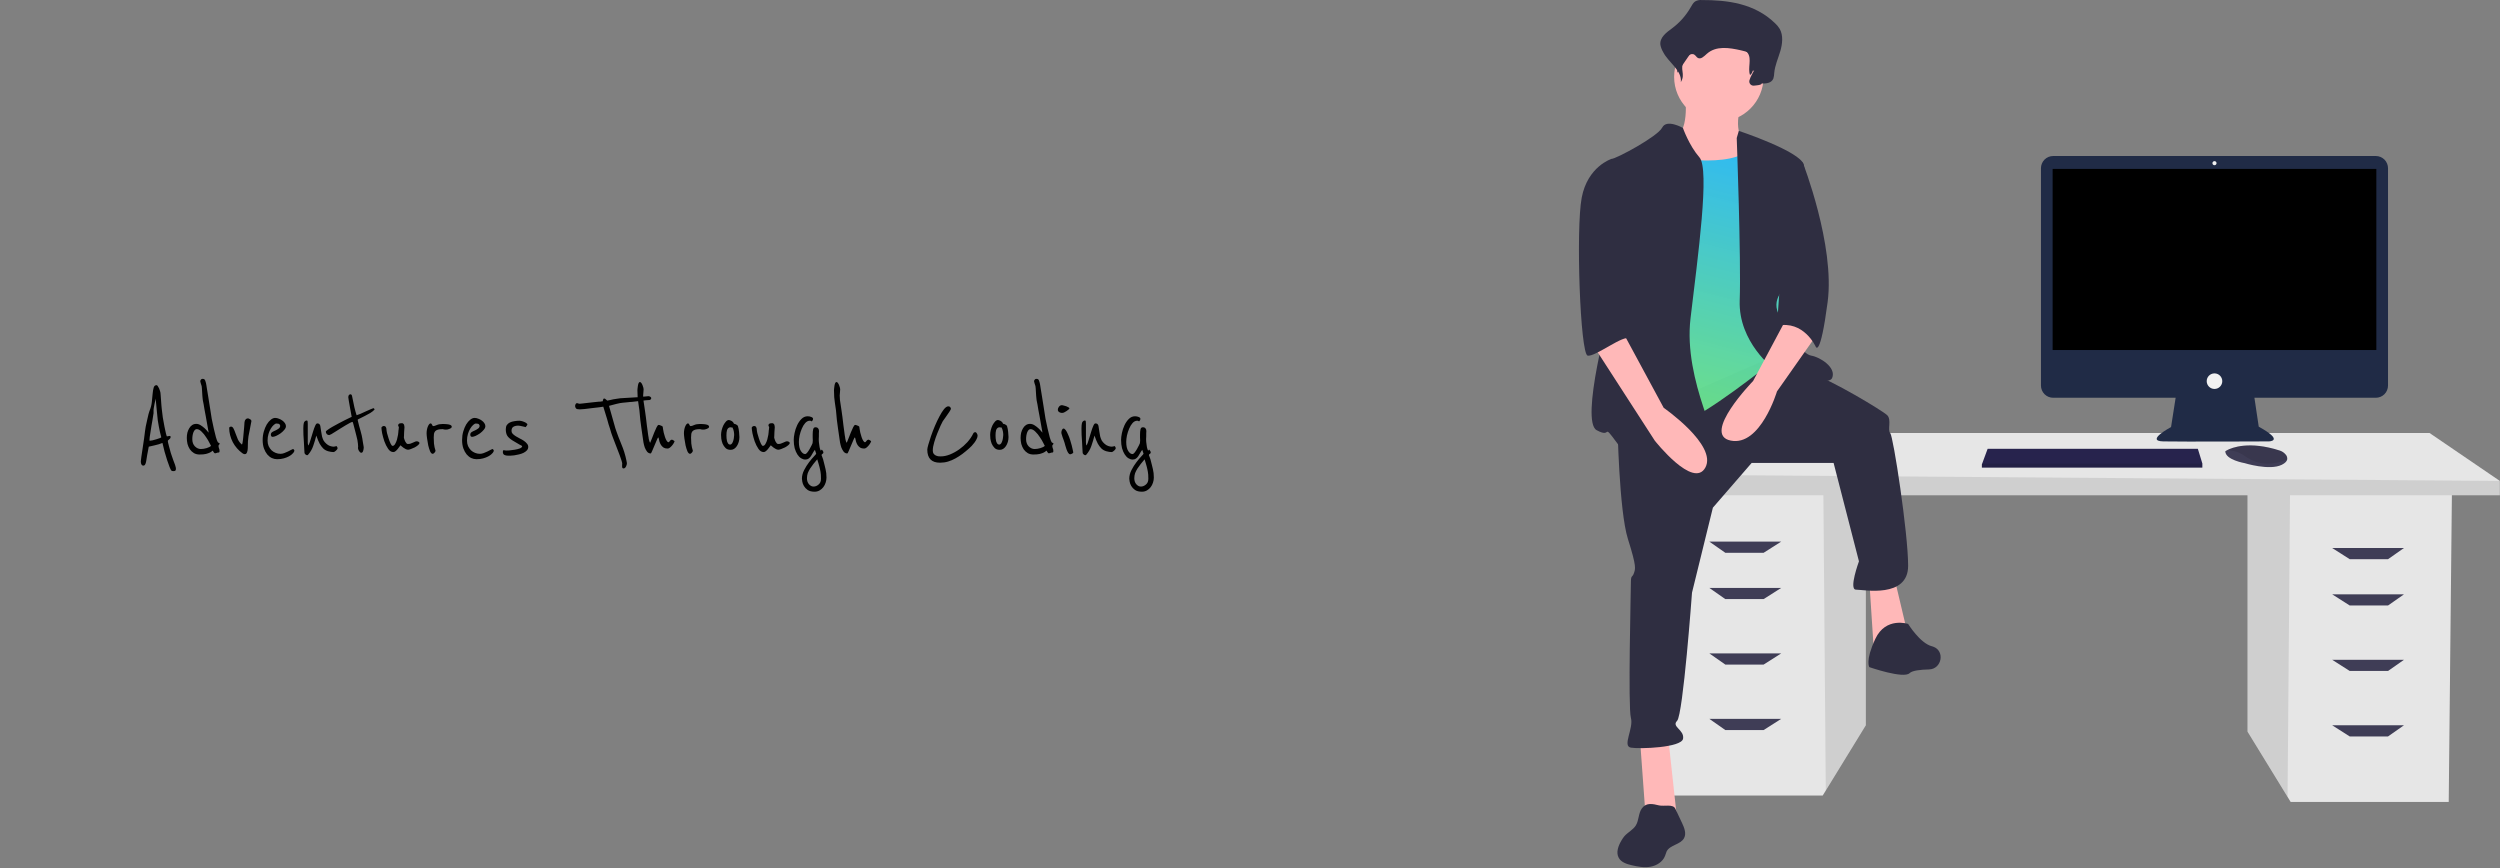 <svg
 width="1368"
 height="475"
 viewBox="0 0 1368 475"
 fill="none"
 xmlns="http://www.w3.org/2000/svg"
>
 <rect x="0" y="0" width="1368" height="475" fill="#808080" stroke="none"/>
 <g id="JF">
  <g id="Dev">
   <path
    id="Vector"
    d="M1229.84 269.278V400.354L1251.76 436.085L1253.43 438.803H1339.94L1341.69 269.278H1229.84Z"
    fill="#E6E6E6"
   />
   <path
    id="Vector_2"
    opacity="0.1"
    d="M1229.84 269.278V400.354L1251.76 436.085L1253.11 269.278H1229.84Z"
    fill="black"
   />
   <path
    id="Vector_3"
    d="M1020.99 265.782V396.859L999.063 432.59L997.394 435.307H910.884L909.136 265.782H1020.99Z"
    fill="#E6E6E6"
   />
   <path
    id="Vector_4"
    opacity="0.1"
    d="M1020.99 265.782V396.859L999.063 432.59L997.718 265.782H1020.99Z"
    fill="black"
   />
   <path
    id="Vector_5"
    d="M1367.9 263.161V271.025H897.776V259.665L941.468 236.945H1329.46L1367.9 263.161Z"
    fill="#E6E6E6"
   />
   <path
    id="Vector_6"
    opacity="0.1"
    d="M1367.9 263.161V271.025H897.776V259.665L1367.9 263.161Z"
    fill="black"
   />
   <path
    id="Vector_7"
    d="M965.062 302.483H944.09L935.351 296.367H974.674L965.062 302.483Z"
    fill="#3F3D56"
   />
   <path
    id="Vector_8"
    d="M965.062 327.825H944.09L935.351 321.708H974.674L965.062 327.825Z"
    fill="#3F3D56"
   />
   <path
    id="Vector_9"
    d="M965.062 363.653H944.09L935.351 357.535H974.674L965.062 363.653Z"
    fill="#3F3D56"
   />
   <path
    id="Vector_10"
    d="M965.062 399.48H944.09L935.351 393.363H974.674L965.062 399.48Z"
    fill="#3F3D56"
   />
   <path
    id="Vector_11"
    d="M1285.76 305.979H1306.74L1315.47 299.862H1276.15L1285.76 305.979Z"
    fill="#3F3D56"
   />
   <path
    id="Vector_12"
    d="M1285.76 331.32H1306.74L1315.47 325.203H1276.15L1285.76 331.32Z"
    fill="#3F3D56"
   />
   <path
    id="Vector_13"
    d="M1285.76 367.148H1306.74L1315.47 361.031H1276.15L1285.76 367.148Z"
    fill="#3F3D56"
   />
   <path
    id="Vector_14"
    d="M1285.76 402.976H1306.74L1315.47 396.859H1276.15L1285.76 402.976Z"
    fill="#3F3D56"
   />
   <path
    id="Vector_15"
    d="M1300.04 85.368H1123.49C1122.61 85.368 1121.74 85.541 1120.93 85.876C1120.12 86.212 1119.39 86.704 1118.77 87.324C1118.15 87.944 1117.65 88.68 1117.32 89.49C1116.98 90.3 1116.81 91.168 1116.81 92.045V210.979C1116.81 211.856 1116.98 212.724 1117.32 213.534C1117.65 214.345 1118.15 215.081 1118.77 215.701C1119.39 216.321 1120.12 216.813 1120.93 217.148C1121.74 217.484 1122.61 217.656 1123.49 217.656H1190.51L1188 233.688C1188 233.688 1173.65 241.311 1183.74 241.535C1193.83 241.76 1241.36 241.535 1241.36 241.535C1241.36 241.535 1250.56 241.535 1235.98 233.464L1233.62 217.656H1300.04C1300.92 217.656 1301.79 217.484 1302.6 217.148C1303.41 216.813 1304.15 216.321 1304.77 215.701C1305.39 215.081 1305.88 214.345 1306.21 213.534C1306.55 212.724 1306.72 211.856 1306.72 210.979V92.045C1306.72 91.168 1306.55 90.3 1306.21 89.49C1305.88 88.68 1305.39 87.944 1304.77 87.324C1304.15 86.704 1303.41 86.212 1302.6 85.876C1301.79 85.541 1300.92 85.368 1300.04 85.368Z"
    fill="#202B46"
   />
   <path
    id="Vector_16"
    d="M1300.33 92.431H1123.2V191.535H1300.33V92.431Z"
    fill="black"
   />
   <path
    id="Vector_17"
    d="M1211.77 90.413C1212.39 90.413 1212.89 89.911 1212.89 89.292C1212.89 88.673 1212.39 88.171 1211.77 88.171C1211.15 88.171 1210.64 88.673 1210.64 89.292C1210.64 89.911 1211.15 90.413 1211.77 90.413Z"
    fill="#F2F2F2"
   />
   <path
    id="Vector_18"
    d="M1211.77 212.836C1214.12 212.836 1216.03 210.928 1216.03 208.576C1216.03 206.223 1214.12 204.315 1211.77 204.315C1209.41 204.315 1207.51 206.223 1207.51 208.576C1207.51 210.928 1209.41 212.836 1211.77 212.836Z"
    fill="#F2F2F2"
   />
   <path
    id="Vector_19"
    d="M1205.13 253.643V255.886H1084.5V254.092L1084.66 253.643L1087.64 245.571H1202.66L1205.13 253.643Z"
    fill="#27234D"
   />
   <path
    id="Vector_20"
    d="M1251.55 251.448C1251.33 252.388 1250.5 253.379 1248.63 254.316C1241.9 257.679 1228.22 253.419 1228.22 253.419C1228.22 253.419 1217.68 251.625 1217.68 246.917C1217.98 246.714 1218.29 246.531 1218.61 246.367C1221.44 244.871 1230.81 241.179 1247.44 246.524C1248.66 246.908 1249.76 247.625 1250.6 248.595C1250.97 248.961 1251.25 249.411 1251.42 249.907C1251.58 250.403 1251.63 250.931 1251.55 251.448Z"
    fill="#3F3D56"
   />
   <path
    id="Vector_21"
    opacity="0.1"
    d="M1251.55 251.448C1243.32 254.603 1235.98 254.838 1228.45 249.607C1225.6 247.502 1222.15 246.366 1218.61 246.367C1221.44 244.871 1230.81 241.179 1247.44 246.524C1248.66 246.908 1249.76 247.625 1250.6 248.595C1250.97 248.961 1251.25 249.411 1251.42 249.907C1251.58 250.403 1251.63 250.931 1251.55 251.448Z"
    fill="black"
   />
   <path
    id="Vector_22"
    opacity="0.1"
    d="M1204.98 253.677V255.92H1084.36V254.126L1084.52 253.677H1204.98Z"
    fill="black"
   />
   <path
    id="Vector_23"
    d="M922.198 53.093C922.198 53.093 924.645 73.484 915.673 75.115C906.701 76.747 923.829 104.478 923.829 104.478L964.61 109.372L954.823 76.747C954.823 76.747 948.298 74.3 952.376 57.987C956.454 41.675 922.198 53.093 922.198 53.093Z"
    fill="#FFB8B8"
   />
   <path
    id="Vector_24"
    d="M897.321 403.404L900.584 448.264H917.711L912.818 403.404H897.321Z"
    fill="#FFB8B8"
   />
   <path
    id="Vector_25"
    d="M1022.93 318.579L1025.37 356.098L1044.13 347.942L1036.79 316.948L1022.93 318.579Z"
    fill="#FFB8B8"
   />
   <path
    id="Vector_26"
    d="M885.087 232.123C885.087 232.123 885.902 279.429 890.796 294.926C895.69 310.423 894.874 311.239 894.059 313.686C893.243 316.132 892.427 314.501 892.427 318.579C892.427 322.657 890.796 387.092 892.427 392.801C894.059 398.511 887.534 408.298 892.427 409.114C897.321 409.929 920.159 409.114 920.974 404.22C921.79 399.326 914.449 397.695 917.712 394.432C920.974 391.17 925.868 324.289 925.868 324.289L937.287 277.798L958.493 253.329H1003.35L1017.22 307.161C1017.22 307.161 1011.51 322.657 1015.59 322.657C1019.66 322.657 1044.13 327.551 1044.13 309.607C1044.13 291.664 1035.98 238.648 1034.35 237.017C1032.71 235.386 1035.16 229.676 1032.71 227.229C1030.27 224.782 1001.72 207.654 991.118 204.392C980.515 201.129 965.641 197.246 965.641 197.246L885.087 232.123Z"
    fill="#2F2E41"
   />
   <path
    id="Vector_27"
    d="M940.549 66.551C954.063 66.551 965.018 55.596 965.018 42.083C965.018 28.569 954.063 17.614 940.549 17.614C927.036 17.614 916.081 28.569 916.081 42.083C916.081 55.596 927.036 66.551 940.549 66.551Z"
    fill="#FFB8B8"
   />
   <path
    id="Vector_28"
    d="M908.74 85.311C908.74 85.311 948.706 93.467 958.493 80.417C968.281 67.367 972.359 117.12 972.359 117.12L977.252 169.32L969.912 197.867C969.912 197.867 931.577 228.861 919.343 231.307C907.109 233.754 888.349 235.386 888.349 235.386C888.349 235.386 894.059 144.851 894.059 143.22C894.059 141.589 908.74 85.311 908.74 85.311Z"
    fill="url(#paint0_linear)"
   />
   <path
    id="Vector_29"
    d="M920.894 70.014C920.894 70.014 912.002 64.92 909.556 69.814C907.109 74.707 884.271 86.942 881.824 86.942C879.377 86.942 886.718 154.639 883.456 162.795C880.193 170.951 864.696 230.492 873.668 235.386C882.64 240.279 876.115 230.492 885.087 242.726C894.059 254.961 938.102 254.961 940.549 250.067C942.996 245.173 920.974 208.47 925.052 174.214C929.131 139.958 935.656 92.651 929.946 86.126C924.237 79.601 920.894 70.014 920.894 70.014Z"
    fill="#2F2E41"
   />
   <path
    id="Vector_30"
    d="M950.337 75.523L951.473 71.613C951.473 71.613 985.409 82.864 987.04 90.204C988.671 97.545 987.856 148.929 982.146 153.008C976.437 157.086 968.281 163.611 973.99 173.398C979.699 183.186 986.224 193.789 991.118 194.604C996.012 195.42 1004.98 201.129 1002.54 206.839C1000.09 212.548 970.727 201.945 970.727 201.945C970.727 201.945 951.152 187.264 951.968 164.426C952.784 141.589 950.337 75.523 950.337 75.523Z"
    fill="#2F2E41"
   />
   <path
    id="Vector_31"
    d="M978.884 171.767L959.309 208.47C959.309 208.47 930.762 237.832 947.074 241.095C963.387 244.357 972.359 214.179 972.359 214.179L993.565 184.001L978.884 171.767Z"
    fill="#FFB8B8"
   />
   <path
    id="Vector_32"
    d="M932.263 6.423C931.277 6.349 930.289 6.541 929.402 6.978C928.599 7.564 927.938 8.321 927.466 9.196C925.291 12.468 922.455 15.249 919.141 17.361C916.667 18.934 913.522 20.896 913.945 23.797C914.175 24.77 914.584 25.692 915.151 26.515C917.441 30.555 918.353 35.231 917.748 39.836L924.55 29.949C925.63 28.379 927.505 26.608 929.136 27.593C929.682 27.923 930.04 28.515 930.608 28.805C931.964 29.496 933.407 28.175 934.608 27.239C938.747 24.013 944.634 24.858 949.785 25.863C952.217 26.338 954.888 26.96 956.325 28.978C958.714 32.332 956.22 37.178 957.614 41.052C958.004 40.779 958.336 40.43 958.589 40.026C958.842 39.622 959.011 39.172 959.087 38.702C961.032 38.762 963.414 38.57 964.247 36.812C964.501 36.123 964.636 35.396 964.647 34.662C964.953 31.709 966.396 29.015 967.353 26.204C968.309 23.393 968.725 20.099 967.111 17.607C966.521 16.763 965.808 16.011 964.997 15.376C955.838 7.68 943.796 6.411 932.263 6.423Z"
    fill="#2F2E41"
   />
   <path
    id="Vector_33"
    d="M978.884 86.942L986.483 88.959C986.483 88.959 1004.17 134.248 1000.09 165.242C996.012 196.236 993.565 189.711 993.565 189.711C993.565 189.711 987.04 175.029 972.359 178.292L978.884 86.942Z"
    fill="#2F2E41"
   />
   <path
    id="Vector_34"
    d="M898.451 442.335C896.484 445.008 896.879 448.829 895.136 451.653C893.626 454.101 890.78 455.385 888.891 457.554C888.288 458.275 887.751 459.048 887.285 459.864C885.533 462.799 884.109 466.561 885.835 469.512C887.223 471.885 890.141 472.813 892.817 473.445C896.2 474.245 899.714 474.884 903.136 474.273C906.558 473.663 909.902 471.568 911.122 468.313C911.362 467.495 911.647 466.69 911.976 465.903C913.83 462.252 919.647 462.213 921.545 458.584C922.874 456.045 921.653 452.975 920.432 450.382L916.704 442.463C915.467 439.835 910.453 441.346 907.838 440.716C904.429 439.895 900.904 438.99 898.451 442.335Z"
    fill="#2F2E41"
   />
   <path
    id="Vector_35"
    d="M871.221 188.079L905.477 241.095C905.477 241.095 926.684 268.011 933.209 255.776C939.734 243.542 910.371 223.151 910.371 223.151L888.349 182.37L871.221 188.079Z"
    fill="#FFB8B8"
   />
   <path
    id="Vector_36"
    d="M888.349 88.573L881.824 86.942C881.824 86.942 868.774 91.02 865.512 108.148C862.249 125.276 864.696 193.789 868.774 194.604C872.852 195.42 888.916 182.675 891.487 185.377C894.059 188.079 885.902 174.214 888.349 166.873C890.796 159.532 888.349 88.573 888.349 88.573Z"
    fill="#2F2E41"
   />
  </g>
  <g class="Shoe" id="Shoe">
   <path
    id="Vector_37"
    d="M1044.13 341.417C1044.13 341.417 1031.9 337.339 1026.19 349.573C1020.48 361.807 1022.93 365.07 1022.93 365.07C1022.93 365.07 1041.69 371.595 1044.95 368.332C1046.37 366.913 1050.88 366.42 1055.52 366.316C1062.58 366.157 1064.46 356.16 1057.79 353.832C1057.59 353.763 1057.39 353.702 1057.18 353.651C1050.66 352.02 1044.13 341.417 1044.13 341.417Z"
    fill="#2F2E41"
   />
  </g>
  <g class="Mouse" id="Mouse">
   <path
    id="Vector_38"
    d="M1241.23 249.607C1242.84 249.607 1244.14 249.206 1244.14 248.71C1244.14 248.215 1242.84 247.814 1241.23 247.814C1239.62 247.814 1238.31 248.215 1238.31 248.71C1238.31 249.206 1239.62 249.607 1241.23 249.607Z"
   />
  </g>
  <g class="Hair" id="Hair">
   <path
    id="Vector_39"
    d="M931.071 0.02C929.847 -0.08 928.621 0.194 927.556 0.806C926.51 1.522 925.851 2.776 925.178 3.944C922.606 8.461 919.123 12.395 914.951 15.496C911.912 17.723 908.049 20.499 908.569 24.603C908.843 25.959 909.344 27.258 910.05 28.447C912.853 34.106 920.503 38.48 919.751 44.937C922.536 40.274 918.811 37.969 921.596 33.306C922.922 31.085 925.227 28.579 927.229 29.973C927.9 30.44 928.34 31.278 929.038 31.687C930.704 32.665 932.476 30.796 933.951 29.472C939.036 24.907 946.268 26.103 952.595 27.526C955.583 28.197 958.864 29.078 960.63 31.933C962.952 35.687 958.424 39.742 957.28 43.986C957.187 44.347 957.182 44.726 957.267 45.09C957.352 45.454 957.524 45.791 957.768 46.074C958.012 46.357 958.321 46.577 958.668 46.714C959.015 46.852 959.391 46.903 959.762 46.864C961.661 46.677 963.91 46.523 964.022 45.69C966.411 45.775 969.338 45.505 970.362 43.017C970.675 42.033 970.84 41.008 970.852 39.975C971.228 35.797 973.002 31.985 974.176 28.008C975.351 24.031 975.862 19.37 973.879 15.845C973.172 14.671 972.297 13.608 971.282 12.688C960.031 1.8 945.239 0.004 931.071 0.02Z"
    fill="#2F2E41"
   />
  </g>
  <g class="Code" id="Code">
   <g id="Codes">
    <path d="M1195 124.98H1173.92V130.055H1195V124.98Z"/>
    <path d="M1268 124.98H1260.58V130.055H1268V124.98Z"/>
    <path d="M1282.84 124.98H1275.42V130.055H1282.84V124.98Z"/>
    <path d="M1252.78 124.98H1202.42V130.055H1252.78V124.98Z"/>
    <path
     d="M1168.45 157.772H1147.37V162.847H1168.45V157.772Z"
    />
    <path
     d="M1241.46 157.772H1234.04V162.847H1241.46V157.772Z"
    />
    <path
     d="M1256.29 157.772H1248.87V162.847H1256.29V157.772Z"
    />
    <path
     d="M1226.23 157.772H1175.87V162.847H1226.23V157.772Z"
    />
    <path
     d="M1255.51 136.301H1234.43V141.376H1255.51V136.301Z"
    />
    <path
     d="M1284.01 136.301H1262.93V141.376H1284.01V136.301Z"
    />
    <path
     d="M1154.79 136.301H1147.37V141.376H1154.79V136.301Z"
    />
    <path
     d="M1169.63 136.301H1162.21V141.376H1169.63V136.301Z"
    />
    <path d="M1227.4 136.301H1177.04V141.376H1227.4V136.301Z"/>
    <path
     d="M1211.79 147.232H1190.71V152.307H1211.79V147.232Z"
    />
    <path
     d="M1183.29 147.232H1162.21V152.307H1183.29V147.232Z"
    />
    <path
     d="M1154.79 147.232H1147.37V152.307H1154.79V147.232Z"
    />
    <path
     d="M1284.01 147.232H1276.59V152.307H1284.01V147.232Z"
    />
    <path
     d="M1269.17 147.232H1218.81V152.307H1269.17V147.232Z"
    />
   </g>
  </g>
  <g id="Adventure">
   <path
    id="Adventures Through Coding"
    d="M96.187 255.816C96.23 255.987 96.251 256.136 96.251 256.264C96.251 256.435 96.251 256.563 96.251 256.648C96.251 257.075 96.145 257.373 95.931 257.544C95.761 257.715 95.398 257.8 94.843 257.8C94.331 257.8 93.99 257.715 93.819 257.544C93.563 257.288 93.222 256.627 92.795 255.56C92.369 254.493 91.921 253.235 91.451 251.784C90.982 250.333 90.513 248.776 90.043 247.112C89.617 245.448 89.233 243.869 88.891 242.376C88.422 242.589 87.782 242.824 86.971 243.08C86.161 243.293 85.329 243.507 84.475 243.72C83.494 243.933 82.47 244.168 81.403 244.424C81.019 246.259 80.721 247.837 80.507 249.16C80.337 250.44 80.166 251.507 79.995 252.36C79.867 253.171 79.675 253.768 79.419 254.152C79.206 254.579 78.843 254.792 78.331 254.792C77.99 254.792 77.691 254.6 77.435 254.216C77.179 253.832 77.051 253.256 77.051 252.488C77.051 252.104 77.158 251.208 77.371 249.8C77.585 248.392 77.819 246.835 78.075 245.128C78.331 243.379 78.587 241.651 78.843 239.944C79.099 238.237 79.27 236.893 79.355 235.912C79.398 235.4 79.526 234.568 79.739 233.416C79.995 232.264 80.251 231.091 80.507 229.896C80.763 228.659 81.019 227.549 81.275 226.568C81.531 225.587 81.702 225.032 81.787 224.904C82.47 223.325 82.897 221.704 83.067 220.04C83.281 218.376 83.43 216.861 83.515 215.496C83.643 214.088 83.835 212.957 84.091 212.104C84.347 211.208 84.881 210.76 85.691 210.76C85.905 210.76 86.118 210.931 86.331 211.272C86.587 211.613 86.822 212.019 87.035 212.488C87.249 212.957 87.419 213.427 87.547 213.896C87.675 214.323 87.761 214.664 87.803 214.92C87.846 215.176 87.889 215.688 87.931 216.456C88.017 217.224 88.081 218.077 88.123 219.016C88.209 219.912 88.273 220.808 88.315 221.704C88.401 222.557 88.465 223.219 88.507 223.688C88.635 225.096 88.827 226.675 89.083 228.424C89.382 230.173 89.681 231.816 89.979 233.352C90.278 234.888 90.555 236.189 90.811 237.256C91.067 238.28 91.259 238.792 91.387 238.792C91.558 238.792 91.771 238.749 92.027 238.664C92.326 238.579 92.603 238.536 92.859 238.536C93.201 238.536 93.371 238.707 93.371 239.048C93.371 239.389 93.286 239.667 93.115 239.88C92.945 240.093 92.753 240.285 92.539 240.456C92.369 240.627 92.198 240.776 92.027 240.904C91.899 241.032 91.835 241.181 91.835 241.352C91.835 241.693 92.027 242.568 92.411 243.976L93.435 247.752C93.521 248.093 93.713 248.669 94.011 249.48C94.31 250.291 94.609 251.144 94.907 252.04C95.249 252.893 95.547 253.683 95.803 254.408C96.059 255.176 96.187 255.645 96.187 255.816ZM81.979 241.16C82.235 241.16 82.705 241.096 83.387 240.968C84.07 240.797 84.774 240.605 85.499 240.392C86.225 240.179 86.865 239.965 87.419 239.752C87.974 239.539 88.251 239.368 88.251 239.24C88.251 239.112 88.166 238.792 87.995 238.28C87.867 237.725 87.697 237.043 87.483 236.232C87.313 235.379 87.121 234.419 86.907 233.352C86.694 232.285 86.502 231.155 86.331 229.96C86.246 229.192 86.139 228.147 86.011 226.824C85.883 225.501 85.755 224.2 85.627 222.92C85.499 221.597 85.393 220.467 85.307 219.528C85.222 218.589 85.179 218.12 85.179 218.12C85.179 218.12 85.115 218.44 84.987 219.08C84.859 219.677 84.71 220.36 84.539 221.128C84.411 221.853 84.283 222.557 84.155 223.24C84.07 223.88 84.027 224.243 84.027 224.328V226.12C84.027 226.205 83.963 226.589 83.835 227.272C83.75 227.912 83.622 228.744 83.451 229.768C83.281 230.749 83.089 231.837 82.875 233.032C82.705 234.184 82.534 235.293 82.363 236.36C82.193 237.427 82.043 238.387 81.915 239.24C81.83 240.051 81.787 240.605 81.787 240.904C81.787 241.075 81.851 241.16 81.979 241.16ZM120.203 242.696C120.203 242.909 120.097 243.123 119.883 243.336C119.713 243.507 119.606 243.699 119.563 243.912C119.563 244.381 119.649 244.829 119.819 245.256C120.033 245.683 120.139 246.195 120.139 246.792C120.139 247.347 119.969 247.624 119.627 247.624C119.201 247.624 118.881 247.688 118.667 247.816C118.497 247.901 118.177 247.987 117.707 248.072C117.451 248.072 117.174 247.837 116.875 247.368C116.705 247.155 116.555 246.899 116.427 246.6C116.427 246.557 116.299 246.643 116.043 246.856C115.83 247.069 115.446 247.325 114.891 247.624C114.379 247.88 113.654 248.136 112.715 248.392C111.819 248.605 110.667 248.712 109.259 248.712C108.065 248.712 107.019 248.456 106.123 247.944C105.227 247.389 104.481 246.685 103.883 245.832C103.329 244.979 102.902 244.019 102.603 242.952C102.347 241.843 102.219 240.733 102.219 239.624C102.219 238.6 102.326 237.64 102.539 236.744C102.795 235.805 103.137 234.995 103.563 234.312C103.99 233.587 104.523 233.011 105.163 232.584C105.803 232.157 106.55 231.944 107.403 231.944C108.214 231.944 109.025 232.2 109.835 232.712C110.646 233.224 111.371 233.779 112.011 234.376C112.651 234.973 113.163 235.528 113.547 236.04C113.974 236.509 114.187 236.744 114.187 236.744C113.59 233.416 113.057 230.408 112.587 227.72C112.374 226.568 112.161 225.437 111.947 224.328C111.777 223.176 111.606 222.152 111.435 221.256C111.265 220.36 111.115 219.613 110.987 219.016C110.902 218.376 110.859 217.992 110.859 217.864C110.817 217.608 110.774 217.16 110.731 216.52C110.689 215.837 110.646 215.133 110.603 214.408C110.561 213.683 110.518 213.021 110.475 212.424C110.433 211.827 110.39 211.443 110.347 211.272C110.219 210.845 110.049 210.312 109.835 209.672C109.665 209.032 109.579 208.669 109.579 208.584C109.579 208.371 109.686 208.115 109.899 207.816C110.113 207.475 110.39 207.304 110.731 207.304C110.987 207.304 111.222 207.325 111.435 207.368C111.649 207.411 111.841 207.539 112.011 207.752C112.182 207.965 112.331 208.307 112.459 208.776C112.63 209.203 112.779 209.821 112.907 210.632C112.95 211.059 113.078 211.869 113.291 213.064C113.505 214.259 113.718 215.56 113.931 216.968C114.145 218.376 114.358 219.72 114.571 221C114.785 222.28 114.934 223.219 115.019 223.816C115.233 225.437 115.51 227.208 115.851 229.128C116.235 231.005 116.619 232.819 117.003 234.568C117.387 236.317 117.771 237.875 118.155 239.24C118.539 240.563 118.881 241.459 119.179 241.928C119.265 242.099 119.435 242.227 119.691 242.312C119.947 242.355 120.118 242.483 120.203 242.696ZM115.467 243.976C115.425 243.848 115.147 243.315 114.635 242.376C114.166 241.395 113.547 240.349 112.779 239.24C112.054 238.088 111.222 237.064 110.283 236.168C109.387 235.272 108.513 234.824 107.659 234.824C106.934 234.824 106.337 235.379 105.867 236.488C105.441 237.597 105.227 238.877 105.227 240.328C105.227 241.949 105.697 243.251 106.635 244.232C107.617 245.213 108.705 245.704 109.899 245.704C110.923 245.704 111.99 245.533 113.099 245.192C114.209 244.851 114.998 244.445 115.467 243.976ZM137.57 230.472C137.57 230.6 137.463 231.155 137.25 232.136C137.036 233.117 136.823 234.227 136.61 235.464C136.482 236.189 136.268 237.277 135.97 238.728C135.714 240.136 135.586 242.291 135.586 245.192C135.586 245.277 135.564 245.512 135.522 245.896C135.522 246.237 135.458 246.6 135.33 246.984C135.244 247.368 135.095 247.731 134.882 248.072C134.668 248.371 134.348 248.52 133.922 248.52C133.538 248.52 133.111 248.349 132.642 248.008C131.575 247.24 130.594 246.344 129.698 245.32C128.802 244.296 128.034 243.187 127.394 241.992C126.754 240.755 126.263 239.475 125.922 238.152C125.58 236.829 125.41 235.485 125.41 234.12C125.41 233.949 125.516 233.8 125.73 233.672C125.986 233.501 126.178 233.416 126.306 233.416C126.946 233.416 127.436 233.779 127.778 234.504C128.162 235.229 128.524 236.104 128.866 237.128C129.25 238.152 129.676 239.24 130.146 240.392C130.658 241.501 131.404 242.461 132.386 243.272C132.514 243.101 132.62 242.781 132.706 242.312C132.791 241.843 132.855 241.437 132.898 241.096C132.94 240.797 133.004 240.221 133.09 239.368C133.175 238.472 133.26 237.533 133.346 236.552C133.474 235.571 133.559 234.632 133.602 233.736C133.687 232.84 133.73 232.221 133.73 231.88C133.73 231.624 133.751 231.325 133.794 230.984C133.836 230.643 133.922 230.323 134.05 230.024C134.22 229.725 134.434 229.469 134.69 229.256C134.946 229.043 135.287 228.936 135.714 228.936C135.927 228.936 136.29 229.085 136.802 229.384C137.314 229.64 137.57 230.003 137.57 230.472ZM161.008 246.28C161.051 246.365 161.072 246.493 161.072 246.664C161.072 246.92 160.88 247.304 160.496 247.816C160.368 247.987 160.091 248.264 159.664 248.648C159.238 249.032 158.662 249.416 157.936 249.8C157.211 250.184 156.315 250.525 155.248 250.824C154.224 251.123 153.008 251.272 151.6 251.272C150.619 251.272 149.659 251.059 148.72 250.632C147.782 250.163 146.95 249.501 146.224 248.648C145.499 247.752 144.902 246.664 144.432 245.384C143.963 244.061 143.728 242.525 143.728 240.776C143.728 239.112 143.942 237.555 144.368 236.104C144.795 234.653 145.328 233.373 145.968 232.264C146.651 231.155 147.398 230.28 148.208 229.64C149.019 229 149.808 228.68 150.576 228.68C151.259 228.68 151.942 228.829 152.624 229.128C153.35 229.384 153.99 229.725 154.544 230.152C155.142 230.579 155.611 231.069 155.952 231.624C156.294 232.136 156.464 232.669 156.464 233.224C156.464 233.864 156.166 234.525 155.568 235.208C155.014 235.891 154.331 236.531 153.52 237.128C152.71 237.683 151.899 238.152 151.088 238.536C150.278 238.877 149.638 239.048 149.168 239.048C148.912 239.048 148.678 238.941 148.464 238.728C148.294 238.472 148.208 238.173 148.208 237.832C148.208 237.235 148.464 236.765 148.976 236.424C149.531 236.083 150.128 235.784 150.768 235.528C151.408 235.229 151.984 234.888 152.496 234.504C153.051 234.12 153.328 233.587 153.328 232.904C153.328 232.819 153.222 232.605 153.008 232.264C152.795 231.923 152.219 231.752 151.28 231.752C150.854 231.752 150.363 232.008 149.808 232.52C149.254 232.989 148.72 233.651 148.208 234.504C147.696 235.315 147.27 236.296 146.928 237.448C146.587 238.557 146.416 239.773 146.416 241.096C146.416 242.205 146.608 243.208 146.992 244.104C147.419 245 147.952 245.768 148.592 246.408C149.232 247.005 149.979 247.475 150.832 247.816C151.686 248.157 152.56 248.328 153.456 248.328C154.096 248.328 154.779 248.2 155.504 247.944C156.272 247.645 156.976 247.347 157.616 247.048C158.299 246.707 158.875 246.408 159.344 246.152C159.856 245.853 160.176 245.704 160.304 245.704C160.432 245.704 160.56 245.768 160.688 245.896C160.859 246.024 160.966 246.152 161.008 246.28ZM184.729 245.128C184.729 245.384 184.643 245.64 184.473 245.896C184.302 246.152 184.089 246.387 183.833 246.6C183.619 246.813 183.363 247.005 183.065 247.176C182.809 247.304 182.574 247.368 182.361 247.368C181.635 247.368 180.697 247.219 179.545 246.92C178.435 246.579 177.539 246.067 176.857 245.384C176.131 244.659 175.491 243.805 174.937 242.824C174.382 241.8 173.763 240.307 173.081 238.344C172.611 240.221 172.057 242.077 171.417 243.912C170.819 245.747 169.838 247.432 168.473 248.968C168.387 249.053 168.259 249.096 168.089 249.096C167.79 249.096 167.47 248.947 167.129 248.648C166.787 248.349 166.617 248.051 166.617 247.752C166.617 247.453 166.574 246.771 166.489 245.704C166.446 244.595 166.382 243.379 166.297 242.056C166.211 240.691 166.126 239.325 166.041 237.96C165.998 236.552 165.977 235.4 165.977 234.504C165.977 234.077 165.998 233.523 166.041 232.84C166.083 232.115 166.211 231.496 166.425 230.984C166.467 230.899 166.617 230.728 166.873 230.472C167.171 230.216 167.491 230.088 167.833 230.088C168.131 230.088 168.302 230.28 168.345 230.664C168.387 231.048 168.409 231.475 168.409 231.944V242.056C168.409 242.269 168.43 242.568 168.473 242.952C168.558 243.336 168.665 243.613 168.793 243.784C169.262 242.76 169.689 241.565 170.073 240.2C170.499 238.792 170.905 237.469 171.289 236.232C171.673 234.952 172.057 233.885 172.441 233.032C172.825 232.136 173.209 231.688 173.593 231.688C174.019 231.688 174.361 231.773 174.617 231.944C174.873 232.115 175.086 232.456 175.257 232.968C175.47 234.205 175.641 235.315 175.769 236.296C175.897 237.235 176.046 238.088 176.217 238.856C176.43 239.624 176.707 240.349 177.049 241.032C177.433 241.672 177.945 242.269 178.585 242.824C179.182 243.379 179.843 243.784 180.569 244.04C181.337 244.296 181.998 244.424 182.553 244.424C182.809 244.424 183.086 244.381 183.385 244.296C183.683 244.168 183.897 244.104 184.025 244.104C184.195 244.104 184.345 244.253 184.473 244.552C184.643 244.851 184.729 245.043 184.729 245.128ZM204.989 224.072C204.434 224.712 203.645 225.352 202.621 225.992C201.597 226.589 200.573 227.144 199.549 227.656C198.525 228.168 197.629 228.616 196.861 229C196.093 229.341 195.709 229.576 195.709 229.704C195.709 229.832 195.794 230.216 195.965 230.856C196.135 231.496 196.327 232.264 196.541 233.16C196.797 234.013 197.053 234.909 197.309 235.848C197.565 236.787 197.778 237.619 197.949 238.344C198.034 238.771 198.141 239.325 198.269 240.008C198.397 240.691 198.503 241.373 198.589 242.056C198.717 242.739 198.823 243.357 198.909 243.912C198.994 244.424 199.037 244.701 199.037 244.744C199.037 245.384 198.93 246.045 198.717 246.728C198.503 247.411 198.162 247.752 197.693 247.752C197.437 247.752 197.202 247.645 196.989 247.432C196.775 247.219 196.583 246.984 196.413 246.728C196.242 246.429 196.114 246.152 196.029 245.896C195.943 245.64 195.901 245.448 195.901 245.32C195.901 245.235 195.901 245.107 195.901 244.936C195.943 244.765 195.965 244.573 195.965 244.36C195.965 243.549 195.837 242.376 195.581 240.84C195.495 240.371 195.325 239.645 195.069 238.664C194.813 237.683 194.557 236.68 194.301 235.656C194.002 234.461 193.661 233.16 193.277 231.752C193.106 231.155 192.999 230.856 192.957 230.856C192.658 230.856 192.146 231.048 191.421 231.432C190.738 231.773 189.949 232.221 189.053 232.776C188.157 233.288 187.218 233.864 186.237 234.504C185.255 235.101 184.338 235.677 183.485 236.232C182.631 236.744 181.906 237.192 181.309 237.576C180.669 237.917 180.285 238.088 180.157 238.088C179.602 238.088 179.154 237.896 178.813 237.512C178.471 237.128 178.301 236.701 178.301 236.232C178.301 235.976 178.663 235.613 179.389 235.144C180.071 234.632 180.946 234.077 182.013 233.48C183.037 232.883 184.167 232.264 185.405 231.624C186.599 230.984 187.709 230.408 188.733 229.896C189.799 229.384 190.674 228.957 191.357 228.616C192.082 228.275 192.445 228.104 192.445 228.104C192.061 226.141 191.741 224.392 191.485 222.856C191.271 221.533 191.058 220.317 190.845 219.208C190.674 218.099 190.589 217.501 190.589 217.416C190.589 216.861 190.695 216.456 190.909 216.2C191.165 215.901 191.442 215.752 191.741 215.752C192.21 215.752 192.509 216.072 192.637 216.712C193.106 219.016 193.533 221.064 193.917 222.856C194.343 224.648 194.749 226.099 195.133 227.208C195.517 227.123 196.178 226.888 197.117 226.504C198.055 226.077 199.037 225.629 200.061 225.16C201.085 224.691 202.002 224.285 202.813 223.944C203.666 223.56 204.157 223.368 204.285 223.368C204.541 223.368 204.69 223.453 204.733 223.624C204.818 223.795 204.903 223.944 204.989 224.072ZM229.522 242.376C229.522 242.76 229.266 243.165 228.754 243.592C228.242 244.019 227.645 244.424 226.962 244.808C226.28 245.149 225.576 245.448 224.85 245.704C224.168 245.96 223.656 246.088 223.314 246.088C222.93 246.088 222.504 245.981 222.034 245.768C221.608 245.555 221.181 245.299 220.754 245C220.37 244.701 220.029 244.424 219.73 244.168C219.432 243.912 219.24 243.741 219.154 243.656C219.026 243.784 218.834 244.04 218.578 244.424C218.322 244.808 218.002 245.235 217.618 245.704C217.277 246.131 216.893 246.515 216.466 246.856C216.082 247.197 215.677 247.368 215.25 247.368C214.141 247.368 213.181 246.771 212.37 245.576C211.56 244.381 210.877 243.016 210.322 241.48C209.81 239.944 209.405 238.472 209.106 237.064C208.85 235.613 208.722 234.632 208.722 234.12C208.722 233.821 208.872 233.587 209.17 233.416C209.512 233.203 209.768 233.096 209.938 233.096C210.536 233.096 210.941 233.309 211.154 233.736C211.368 234.12 211.474 234.547 211.474 235.016C211.474 235.4 211.581 236.083 211.794 237.064C212.05 238.045 212.349 239.048 212.69 240.072C213.032 241.096 213.394 242.013 213.778 242.824C214.162 243.592 214.504 243.976 214.802 243.976C215.357 243.976 215.826 243.635 216.21 242.952C216.637 242.227 216.978 241.416 217.234 240.52C217.49 239.581 217.682 238.707 217.81 237.896C217.938 237.043 218.002 236.488 218.002 236.232C218.002 236.189 218.002 236.061 218.002 235.848C218.045 235.592 218.088 235.336 218.13 235.08C218.173 234.824 218.194 234.589 218.194 234.376C218.237 234.163 218.258 234.013 218.258 233.928C218.258 233.629 218.194 233.437 218.066 233.352C217.938 233.224 217.874 232.989 217.874 232.648C217.874 232.392 218.002 232.157 218.258 231.944C218.514 231.688 219.069 231.56 219.922 231.56C220.264 231.56 220.52 231.667 220.69 231.88C220.904 232.051 221.053 232.264 221.138 232.52C221.224 232.776 221.266 233.032 221.266 233.288C221.309 233.501 221.33 233.651 221.33 233.736C221.33 233.779 221.309 234.077 221.266 234.632C221.224 235.187 221.181 235.805 221.138 236.488C221.138 237.128 221.117 237.747 221.074 238.344C221.032 238.941 221.01 239.304 221.01 239.432C221.01 239.56 221.074 239.816 221.202 240.2C221.33 240.584 221.48 240.989 221.65 241.416C221.864 241.8 222.098 242.163 222.354 242.504C222.61 242.803 222.888 242.952 223.186 242.952C223.698 242.952 224.168 242.888 224.594 242.76C225.064 242.589 225.49 242.419 225.874 242.248C226.301 242.035 226.685 241.864 227.026 241.736C227.368 241.565 227.688 241.48 227.986 241.48C228.37 241.48 228.712 241.565 229.01 241.736C229.352 241.907 229.522 242.12 229.522 242.376ZM247.195 233.48C247.195 233.779 247.067 234.035 246.811 234.248C246.555 234.419 246.257 234.568 245.915 234.696C245.574 234.824 245.233 234.931 244.891 235.016C244.55 235.059 244.273 235.08 244.059 235.08C243.419 235.08 242.993 235.037 242.779 234.952C242.566 234.867 242.395 234.824 242.267 234.824C241.201 234.824 240.347 234.909 239.707 235.08C239.067 235.251 238.555 235.528 238.171 235.912C237.83 236.296 237.595 236.787 237.467 237.384C237.382 237.939 237.339 238.621 237.339 239.432C237.339 240.797 237.382 241.885 237.467 242.696C237.595 243.507 237.702 244.168 237.787 244.68C237.915 245.192 238.022 245.597 238.107 245.896C238.235 246.152 238.299 246.408 238.299 246.664C238.299 247.005 238.107 247.368 237.723 247.752C237.382 248.136 237.062 248.328 236.763 248.328C236.251 248.328 235.782 247.88 235.355 246.984C234.971 246.045 234.63 244.957 234.331 243.72C234.075 242.44 233.862 241.181 233.691 239.944C233.521 238.707 233.435 237.768 233.435 237.128C233.435 236.403 233.499 235.72 233.627 235.08C233.755 234.397 233.926 233.821 234.139 233.352C234.353 232.84 234.587 232.435 234.843 232.136C235.099 231.837 235.355 231.688 235.611 231.688C235.825 231.688 235.995 231.773 236.123 231.944C236.251 232.072 236.358 232.243 236.443 232.456C236.529 232.627 236.614 232.797 236.699 232.968C236.827 233.096 236.977 233.16 237.147 233.16C237.531 233.16 238.15 232.968 239.003 232.584C239.857 232.2 240.902 232.008 242.139 232.008C243.291 232.008 244.145 232.051 244.699 232.136C245.297 232.179 245.873 232.307 246.427 232.52C246.555 232.563 246.705 232.669 246.875 232.84C247.089 232.968 247.195 233.181 247.195 233.48ZM270.133 246.28C270.176 246.365 270.197 246.493 270.197 246.664C270.197 246.92 270.005 247.304 269.621 247.816C269.493 247.987 269.216 248.264 268.789 248.648C268.363 249.032 267.787 249.416 267.061 249.8C266.336 250.184 265.44 250.525 264.373 250.824C263.349 251.123 262.133 251.272 260.725 251.272C259.744 251.272 258.784 251.059 257.845 250.632C256.907 250.163 256.075 249.501 255.349 248.648C254.624 247.752 254.027 246.664 253.557 245.384C253.088 244.061 252.853 242.525 252.853 240.776C252.853 239.112 253.067 237.555 253.493 236.104C253.92 234.653 254.453 233.373 255.093 232.264C255.776 231.155 256.523 230.28 257.333 229.64C258.144 229 258.933 228.68 259.701 228.68C260.384 228.68 261.067 228.829 261.749 229.128C262.475 229.384 263.115 229.725 263.669 230.152C264.267 230.579 264.736 231.069 265.077 231.624C265.419 232.136 265.589 232.669 265.589 233.224C265.589 233.864 265.291 234.525 264.693 235.208C264.139 235.891 263.456 236.531 262.645 237.128C261.835 237.683 261.024 238.152 260.213 238.536C259.403 238.877 258.763 239.048 258.293 239.048C258.037 239.048 257.803 238.941 257.589 238.728C257.419 238.472 257.333 238.173 257.333 237.832C257.333 237.235 257.589 236.765 258.101 236.424C258.656 236.083 259.253 235.784 259.893 235.528C260.533 235.229 261.109 234.888 261.621 234.504C262.176 234.12 262.453 233.587 262.453 232.904C262.453 232.819 262.347 232.605 262.133 232.264C261.92 231.923 261.344 231.752 260.405 231.752C259.979 231.752 259.488 232.008 258.933 232.52C258.379 232.989 257.845 233.651 257.333 234.504C256.821 235.315 256.395 236.296 256.053 237.448C255.712 238.557 255.541 239.773 255.541 241.096C255.541 242.205 255.733 243.208 256.117 244.104C256.544 245 257.077 245.768 257.717 246.408C258.357 247.005 259.104 247.475 259.957 247.816C260.811 248.157 261.685 248.328 262.581 248.328C263.221 248.328 263.904 248.2 264.629 247.944C265.397 247.645 266.101 247.347 266.741 247.048C267.424 246.707 268 246.408 268.469 246.152C268.981 245.853 269.301 245.704 269.429 245.704C269.557 245.704 269.685 245.768 269.813 245.896C269.984 246.024 270.091 246.152 270.133 246.28ZM289.054 244.552C289.054 245.277 288.798 245.917 288.286 246.472C287.816 246.984 287.198 247.432 286.43 247.816C285.704 248.157 284.894 248.435 283.998 248.648C283.102 248.861 282.248 249.032 281.438 249.16C280.627 249.245 279.902 249.309 279.262 249.352C278.664 249.352 278.28 249.352 278.11 249.352C277.171 249.352 276.446 249.203 275.934 248.904C275.422 248.605 275.166 248.072 275.166 247.304C275.166 247.048 275.187 246.835 275.23 246.664C275.272 246.451 275.443 246.344 275.742 246.344C275.87 246.344 276.083 246.387 276.382 246.472C276.68 246.515 276.915 246.536 277.086 246.536C277.256 246.536 277.79 246.515 278.686 246.472C279.624 246.387 280.606 246.259 281.63 246.088C282.696 245.917 283.635 245.683 284.446 245.384C285.299 245.043 285.726 244.616 285.726 244.104C285.726 244.019 285.278 243.763 284.382 243.336C283.528 242.867 282.227 242.099 280.478 241.032C279.112 240.179 278.152 239.325 277.598 238.472C277.043 237.576 276.766 236.381 276.766 234.888C276.766 233.949 276.958 233.181 277.342 232.584C277.768 231.987 278.323 231.517 279.006 231.176C279.731 230.835 280.542 230.6 281.438 230.472C282.376 230.301 283.358 230.216 284.382 230.216C284.467 230.216 284.723 230.259 285.15 230.344C285.619 230.429 286.11 230.579 286.622 230.792C287.134 230.963 287.582 231.197 287.966 231.496C288.392 231.752 288.606 232.051 288.606 232.392C288.606 232.477 288.52 232.605 288.35 232.776C288.222 232.947 287.987 233.267 287.646 233.736C287.518 233.693 287.283 233.629 286.942 233.544C286.643 233.459 286.28 233.373 285.854 233.288C285.47 233.16 285.064 233.075 284.638 233.032C284.211 232.947 283.87 232.904 283.614 232.904C282.504 232.904 281.608 233.117 280.926 233.544C280.243 233.928 279.902 234.696 279.902 235.848C279.902 236.403 280.115 236.915 280.542 237.384C281.011 237.853 281.587 238.301 282.27 238.728C282.952 239.112 283.678 239.517 284.446 239.944C285.256 240.328 286.003 240.755 286.686 241.224C287.368 241.693 287.923 242.205 288.35 242.76C288.819 243.272 289.054 243.869 289.054 244.552ZM356.357 217.864C356.357 218.163 356.229 218.419 355.973 218.632C355.759 218.803 355.546 218.888 355.333 218.888C354.949 218.888 354.33 218.931 353.477 219.016C352.666 219.101 351.77 219.208 350.789 219.336C349.85 219.421 348.911 219.528 347.973 219.656C347.077 219.741 346.351 219.827 345.797 219.912C345.626 219.912 345.263 219.933 344.709 219.976C344.197 220.019 343.599 220.083 342.917 220.168C342.277 220.211 341.615 220.275 340.933 220.36C340.293 220.445 339.781 220.509 339.397 220.552C338.927 220.637 338.245 220.787 337.349 221C336.453 221.213 335.642 221.427 334.917 221.64C334.661 221.725 334.426 221.789 334.213 221.832C333.999 221.875 333.829 221.917 333.701 221.96C333.53 222.003 333.381 222.045 333.253 222.088L336.709 234.312C336.837 234.696 337.05 235.315 337.349 236.168C337.647 237.021 337.989 237.96 338.373 238.984C338.799 240.008 339.226 241.075 339.653 242.184C340.122 243.293 340.527 244.317 340.869 245.256C341.082 245.811 341.317 246.493 341.573 247.304C341.829 248.115 342.063 248.947 342.277 249.8C342.49 250.611 342.661 251.357 342.789 252.04C342.959 252.723 343.045 253.192 343.045 253.448C343.045 254.045 342.874 254.664 342.533 255.304C342.191 255.987 341.743 256.328 341.189 256.328C340.677 256.328 340.421 255.965 340.421 255.24V254.792C340.421 254.664 340.421 254.515 340.421 254.344C340.463 254.173 340.485 253.981 340.485 253.768C340.485 253.427 340.357 252.851 340.101 252.04C339.845 251.187 339.525 250.248 339.141 249.224C338.757 248.157 338.33 247.048 337.861 245.896C337.434 244.701 337.007 243.592 336.581 242.568C336.197 241.501 335.855 240.605 335.557 239.88C335.258 239.112 335.066 238.6 334.981 238.344C334.853 238.003 334.682 237.512 334.469 236.872C334.298 236.232 334.085 235.507 333.829 234.696C333.573 233.885 333.295 233.032 332.997 232.136C332.741 231.197 332.485 230.28 332.229 229.384C331.589 227.293 330.885 225.011 330.117 222.536C329.903 222.579 329.199 222.685 328.005 222.856C326.853 222.984 325.551 223.133 324.101 223.304C322.65 223.475 321.263 223.645 319.941 223.816C318.618 223.944 317.722 224.008 317.253 224.008C316.186 224.008 315.503 223.837 315.205 223.496C314.906 223.155 314.735 222.728 314.693 222.216C314.693 221.875 314.778 221.533 314.949 221.192C315.119 220.808 315.354 220.616 315.653 220.616C315.994 220.616 316.271 220.68 316.485 220.808C316.655 220.893 316.89 220.936 317.189 220.936C317.274 220.936 317.701 220.893 318.469 220.808C319.279 220.723 320.218 220.616 321.285 220.488C322.394 220.36 323.525 220.232 324.677 220.104C325.871 219.976 326.917 219.869 327.813 219.784C328.026 219.784 328.239 219.784 328.453 219.784C328.709 219.741 328.943 219.699 329.157 219.656C329.37 219.613 329.583 219.592 329.797 219.592C329.797 219.464 329.861 219.187 329.989 218.76C330.159 218.291 330.33 218.056 330.501 218.056C330.927 218.056 331.269 218.227 331.525 218.568C331.823 218.867 332.079 219.08 332.293 219.208C332.591 219.165 333.039 219.08 333.637 218.952C334.277 218.781 334.938 218.632 335.621 218.504C336.346 218.376 337.029 218.269 337.669 218.184C338.351 218.056 338.927 217.971 339.397 217.928L346.885 217.48C347.525 217.437 348.25 217.395 349.061 217.352C349.914 217.267 350.746 217.181 351.557 217.096C352.367 217.011 353.071 216.947 353.669 216.904C354.266 216.819 354.671 216.776 354.885 216.776C355.269 216.819 355.61 216.947 355.909 217.16C356.207 217.373 356.357 217.608 356.357 217.864ZM368.821 241.16C369.035 241.373 369.141 241.501 369.141 241.544C369.141 241.629 369.013 241.885 368.757 242.312C368.544 242.739 368.245 243.187 367.861 243.656C367.477 244.125 367.051 244.552 366.581 244.936C366.155 245.277 365.728 245.448 365.301 245.448C364.405 245.448 363.68 245.277 363.125 244.936C362.571 244.552 362.101 244.083 361.717 243.528C361.376 242.973 361.099 242.376 360.885 241.736C360.715 241.053 360.565 240.413 360.437 239.816C360.352 239.517 360.267 239.368 360.181 239.368C360.053 239.368 359.797 239.837 359.413 240.776C359.029 241.672 358.603 242.675 358.133 243.784C357.707 244.851 357.28 245.853 356.853 246.792C356.469 247.688 356.213 248.136 356.085 248.136C355.317 248.136 354.656 247.816 354.101 247.176C353.589 246.493 353.163 245.725 352.821 244.872C352.523 243.976 352.288 243.08 352.117 242.184C351.947 241.245 351.84 240.52 351.797 240.008C351.669 238.856 351.392 236.936 350.965 234.248C350.539 231.56 350.176 228.296 349.877 224.456C349.792 223.645 349.685 222.92 349.557 222.28C349.472 221.597 349.365 220.851 349.237 220.04C349.109 219.229 349.003 218.312 348.917 217.288C348.832 216.264 348.789 215.005 348.789 213.512C348.789 213.427 348.811 213.149 348.853 212.68C348.896 212.211 348.96 211.699 349.045 211.144C349.131 210.589 349.259 210.099 349.429 209.672C349.643 209.245 349.877 209.032 350.133 209.032C350.432 209.032 350.709 209.224 350.965 209.608C351.221 209.949 351.435 210.355 351.605 210.824C351.819 211.293 351.968 211.741 352.053 212.168C352.139 212.595 352.181 212.893 352.181 213.064C352.181 213.704 352.139 214.301 352.053 214.856C351.968 215.411 351.925 215.923 351.925 216.392C351.925 217.032 351.968 217.843 352.053 218.824C352.181 219.805 352.331 220.808 352.501 221.832C352.672 222.856 352.821 223.859 352.949 224.84C353.077 225.779 353.184 226.547 353.269 227.144C353.269 227.187 353.312 227.485 353.397 228.04C353.483 228.595 353.568 229.299 353.653 230.152C353.781 230.963 353.888 231.859 353.973 232.84C354.101 233.779 354.229 234.717 354.357 235.656C354.485 236.552 354.592 237.363 354.677 238.088C354.805 238.771 354.891 239.261 354.933 239.56C354.933 239.688 354.955 239.88 354.997 240.136C355.083 240.349 355.147 240.605 355.189 240.904C355.275 241.203 355.36 241.48 355.445 241.736C355.531 241.992 355.637 242.184 355.765 242.312C356.021 241.8 356.341 241.011 356.725 239.944C357.152 238.877 357.579 237.789 358.005 236.68C358.475 235.571 358.901 234.611 359.285 233.8C359.712 232.947 360.075 232.52 360.373 232.52C360.715 232.52 360.992 232.584 361.205 232.712C361.419 232.84 361.696 232.947 362.037 233.032C362.464 233.203 362.677 233.437 362.677 233.736C362.677 233.992 362.72 234.312 362.805 234.696C362.891 235.208 363.019 235.891 363.189 236.744C363.403 237.555 363.637 238.365 363.893 239.176C364.149 239.944 364.448 240.605 364.789 241.16C365.131 241.715 365.472 241.992 365.813 241.992C365.984 241.992 366.219 241.779 366.517 241.352C366.816 240.883 367.221 240.627 367.733 240.584C367.819 240.584 367.968 240.648 368.181 240.776C368.395 240.861 368.608 240.989 368.821 241.16ZM388.008 233.48C388.008 233.779 387.88 234.035 387.624 234.248C387.368 234.419 387.069 234.568 386.728 234.696C386.386 234.824 386.045 234.931 385.704 235.016C385.362 235.059 385.085 235.08 384.872 235.08C384.232 235.08 383.805 235.037 383.592 234.952C383.378 234.867 383.208 234.824 383.08 234.824C382.013 234.824 381.16 234.909 380.52 235.08C379.88 235.251 379.368 235.528 378.984 235.912C378.642 236.296 378.408 236.787 378.28 237.384C378.194 237.939 378.152 238.621 378.152 239.432C378.152 240.797 378.194 241.885 378.28 242.696C378.408 243.507 378.514 244.168 378.6 244.68C378.728 245.192 378.834 245.597 378.92 245.896C379.048 246.152 379.112 246.408 379.112 246.664C379.112 247.005 378.92 247.368 378.536 247.752C378.194 248.136 377.874 248.328 377.576 248.328C377.064 248.328 376.594 247.88 376.168 246.984C375.784 246.045 375.442 244.957 375.144 243.72C374.888 242.44 374.674 241.181 374.504 239.944C374.333 238.707 374.248 237.768 374.248 237.128C374.248 236.403 374.312 235.72 374.44 235.08C374.568 234.397 374.738 233.821 374.952 233.352C375.165 232.84 375.4 232.435 375.656 232.136C375.912 231.837 376.168 231.688 376.424 231.688C376.637 231.688 376.808 231.773 376.936 231.944C377.064 232.072 377.17 232.243 377.256 232.456C377.341 232.627 377.426 232.797 377.512 232.968C377.64 233.096 377.789 233.16 377.96 233.16C378.344 233.16 378.962 232.968 379.816 232.584C380.669 232.2 381.714 232.008 382.952 232.008C384.104 232.008 384.957 232.051 385.512 232.136C386.109 232.179 386.685 232.307 387.24 232.52C387.368 232.563 387.517 232.669 387.688 232.84C387.901 232.968 388.008 233.181 388.008 233.48ZM404.61 239.176C404.61 240.115 404.482 241.011 404.226 241.864C403.97 242.717 403.628 243.464 403.202 244.104C402.775 244.744 402.263 245.256 401.666 245.64C401.111 245.981 400.492 246.152 399.81 246.152C398.615 246.152 397.676 245.811 396.994 245.128C396.311 244.445 395.778 243.656 395.394 242.76C395.052 241.864 394.818 240.968 394.69 240.072C394.604 239.133 394.562 238.429 394.562 237.96C394.562 237.192 394.668 236.339 394.882 235.4C395.138 234.419 395.458 233.523 395.842 232.712C396.268 231.901 396.738 231.219 397.25 230.664C397.762 230.109 398.295 229.832 398.85 229.832C398.978 229.832 399.17 229.875 399.426 229.96C399.724 230.045 400.023 230.173 400.322 230.344C400.62 230.515 400.876 230.728 401.09 230.984C401.346 231.24 401.516 231.539 401.602 231.88C402.071 231.923 402.54 232.093 403.01 232.392C403.479 232.691 403.735 232.925 403.778 233.096C404.119 234.205 404.332 235.315 404.418 236.424C404.546 237.533 404.61 238.451 404.61 239.176ZM401.73 238.024C401.73 237.384 401.666 236.723 401.538 236.04C401.41 235.315 401.154 234.589 400.77 233.864C400.684 233.907 400.578 233.928 400.45 233.928C400.279 233.928 400.13 233.907 400.002 233.864C399.916 233.821 399.831 233.8 399.746 233.8C399.234 233.8 398.828 233.949 398.53 234.248C398.231 234.504 397.996 234.867 397.826 235.336C397.698 235.763 397.612 236.232 397.57 236.744C397.527 237.256 397.506 237.747 397.506 238.216C397.506 238.685 397.527 239.219 397.57 239.816C397.612 240.371 397.698 240.904 397.826 241.416C397.996 241.928 398.21 242.376 398.466 242.76C398.722 243.101 399.063 243.272 399.49 243.272C399.916 243.272 400.279 243.059 400.578 242.632C400.876 242.163 401.111 241.629 401.282 241.032C401.452 240.435 401.559 239.859 401.602 239.304C401.687 238.707 401.73 238.28 401.73 238.024ZM432.147 242.376C432.147 242.76 431.891 243.165 431.379 243.592C430.867 244.019 430.27 244.424 429.587 244.808C428.905 245.149 428.201 245.448 427.475 245.704C426.793 245.96 426.281 246.088 425.939 246.088C425.555 246.088 425.129 245.981 424.659 245.768C424.233 245.555 423.806 245.299 423.379 245C422.995 244.701 422.654 244.424 422.355 244.168C422.057 243.912 421.865 243.741 421.779 243.656C421.651 243.784 421.459 244.04 421.203 244.424C420.947 244.808 420.627 245.235 420.243 245.704C419.902 246.131 419.518 246.515 419.091 246.856C418.707 247.197 418.302 247.368 417.875 247.368C416.766 247.368 415.806 246.771 414.995 245.576C414.185 244.381 413.502 243.016 412.947 241.48C412.435 239.944 412.03 238.472 411.731 237.064C411.475 235.613 411.347 234.632 411.347 234.12C411.347 233.821 411.497 233.587 411.795 233.416C412.137 233.203 412.393 233.096 412.563 233.096C413.161 233.096 413.566 233.309 413.779 233.736C413.993 234.12 414.099 234.547 414.099 235.016C414.099 235.4 414.206 236.083 414.419 237.064C414.675 238.045 414.974 239.048 415.315 240.072C415.657 241.096 416.019 242.013 416.403 242.824C416.787 243.592 417.129 243.976 417.427 243.976C417.982 243.976 418.451 243.635 418.835 242.952C419.262 242.227 419.603 241.416 419.859 240.52C420.115 239.581 420.307 238.707 420.435 237.896C420.563 237.043 420.627 236.488 420.627 236.232C420.627 236.189 420.627 236.061 420.627 235.848C420.67 235.592 420.713 235.336 420.755 235.08C420.798 234.824 420.819 234.589 420.819 234.376C420.862 234.163 420.883 234.013 420.883 233.928C420.883 233.629 420.819 233.437 420.691 233.352C420.563 233.224 420.499 232.989 420.499 232.648C420.499 232.392 420.627 232.157 420.883 231.944C421.139 231.688 421.694 231.56 422.547 231.56C422.889 231.56 423.145 231.667 423.315 231.88C423.529 232.051 423.678 232.264 423.763 232.52C423.849 232.776 423.891 233.032 423.891 233.288C423.934 233.501 423.955 233.651 423.955 233.736C423.955 233.779 423.934 234.077 423.891 234.632C423.849 235.187 423.806 235.805 423.763 236.488C423.763 237.128 423.742 237.747 423.699 238.344C423.657 238.941 423.635 239.304 423.635 239.432C423.635 239.56 423.699 239.816 423.827 240.2C423.955 240.584 424.105 240.989 424.275 241.416C424.489 241.8 424.723 242.163 424.979 242.504C425.235 242.803 425.513 242.952 425.811 242.952C426.323 242.952 426.793 242.888 427.219 242.76C427.689 242.589 428.115 242.419 428.499 242.248C428.926 242.035 429.31 241.864 429.651 241.736C429.993 241.565 430.313 241.48 430.611 241.48C430.995 241.48 431.337 241.565 431.635 241.736C431.977 241.907 432.147 242.12 432.147 242.376ZM450.588 247.368C450.588 247.837 450.418 248.157 450.076 248.328C449.735 248.499 449.564 248.733 449.564 249.032C449.522 248.989 449.607 249.224 449.82 249.736C450.034 250.248 450.226 250.781 450.396 251.336C450.695 252.488 450.951 253.491 451.164 254.344C451.42 255.197 451.612 255.987 451.74 256.712C451.911 257.437 452.039 258.163 452.124 258.888C452.21 259.613 452.252 260.424 452.252 261.32C452.252 262.216 452.103 263.133 451.804 264.072C451.506 265.011 451.079 265.843 450.524 266.568C449.97 267.293 449.287 267.891 448.476 268.36C447.666 268.829 446.748 269.064 445.724 269.064C444.146 269.064 442.887 268.744 441.948 268.104C441.052 267.464 440.37 266.739 439.9 265.928C439.431 265.117 439.132 264.307 439.004 263.496C438.876 262.728 438.812 262.216 438.812 261.96C438.812 260.381 439.218 258.803 440.028 257.224C440.839 255.645 441.735 254.216 442.716 252.936C443.698 251.656 444.594 250.589 445.404 249.736C446.215 248.883 446.62 248.392 446.62 248.264L445.916 246.152C445.49 246.664 445.106 247.24 444.764 247.88C444.466 248.477 444.124 249.053 443.74 249.608C443.399 250.12 442.972 250.568 442.46 250.952C441.991 251.293 441.394 251.464 440.668 251.464C439.9 251.464 439.132 251.229 438.364 250.76C437.596 250.291 436.914 249.587 436.316 248.648C435.719 247.709 435.228 246.579 434.844 245.256C434.503 243.933 434.332 242.397 434.332 240.648C434.332 239.667 434.482 238.451 434.78 237C435.079 235.507 435.548 234.077 436.188 232.712C436.828 231.347 437.618 230.195 438.556 229.256C439.538 228.275 440.668 227.784 441.948 227.784C442.674 227.784 443.335 227.912 443.932 228.168C444.572 228.424 444.892 228.744 444.892 229.128C444.892 229.469 444.828 229.747 444.7 229.96C444.572 230.173 444.402 230.387 444.188 230.6C444.06 230.515 443.911 230.429 443.74 230.344C443.612 230.259 443.42 230.216 443.164 230.216C442.226 230.216 441.372 230.643 440.604 231.496C439.879 232.307 439.26 233.331 438.748 234.568C438.236 235.763 437.831 237.021 437.532 238.344C437.276 239.667 437.148 240.819 437.148 241.8C437.148 243.976 437.511 245.64 438.236 246.792C438.962 247.901 439.73 248.456 440.54 248.456C440.924 248.456 441.33 248.179 441.756 247.624C442.226 247.027 442.652 246.387 443.036 245.704C443.463 244.979 443.826 244.296 444.124 243.656C444.423 243.016 444.594 242.632 444.636 242.504C444.722 242.077 444.764 241.587 444.764 241.032C444.764 240.563 444.743 240.051 444.7 239.496C444.7 238.899 444.7 238.301 444.7 237.704C444.7 236.595 444.786 235.677 444.956 234.952C445.127 234.184 445.554 233.8 446.236 233.8C446.919 233.8 447.41 234.013 447.708 234.44C448.007 234.824 448.156 235.293 448.156 235.848C448.156 236.232 448.135 236.701 448.092 237.256C448.092 237.768 448.092 238.28 448.092 238.792C448.092 239.261 448.071 239.688 448.028 240.072C448.028 240.413 448.028 240.627 448.028 240.712C448.028 240.968 448.05 241.352 448.092 241.864C448.178 242.333 448.242 242.824 448.284 243.336C448.37 243.805 448.434 244.253 448.476 244.68C448.562 245.064 448.626 245.32 448.668 245.448C448.711 245.576 448.775 245.768 448.86 246.024C448.946 246.28 449.031 246.472 449.116 246.6C449.159 246.515 449.244 246.429 449.372 246.344C449.5 246.216 449.607 246.109 449.692 246.024C449.906 246.152 450.098 246.408 450.268 246.792C450.482 247.133 450.588 247.325 450.588 247.368ZM448.412 255.496C448.242 254.813 448.05 254.131 447.836 253.448C447.623 252.765 447.41 252.061 447.196 251.336C446.471 252.232 445.767 253.085 445.084 253.896C444.444 254.749 443.847 255.581 443.292 256.392C442.78 257.203 442.354 258.035 442.012 258.888C441.714 259.784 441.564 260.723 441.564 261.704C441.564 263.027 441.927 264.115 442.652 264.968C443.42 265.821 444.252 266.248 445.148 266.248C446.13 266.248 447.047 265.885 447.9 265.16C448.796 264.435 449.244 263.389 449.244 262.024C449.244 261.128 449.223 260.381 449.18 259.784C449.138 259.187 449.074 258.653 448.988 258.184C448.946 257.757 448.86 257.331 448.732 256.904C448.647 256.52 448.54 256.051 448.412 255.496ZM476.384 241.16C476.597 241.373 476.704 241.501 476.704 241.544C476.704 241.629 476.576 241.885 476.32 242.312C476.106 242.739 475.808 243.187 475.424 243.656C475.04 244.125 474.613 244.552 474.144 244.936C473.717 245.277 473.29 245.448 472.864 245.448C471.968 245.448 471.242 245.277 470.688 244.936C470.133 244.552 469.664 244.083 469.28 243.528C468.938 242.973 468.661 242.376 468.448 241.736C468.277 241.053 468.128 240.413 468 239.816C467.914 239.517 467.829 239.368 467.744 239.368C467.616 239.368 467.36 239.837 466.976 240.776C466.592 241.672 466.165 242.675 465.696 243.784C465.269 244.851 464.842 245.853 464.416 246.792C464.032 247.688 463.776 248.136 463.648 248.136C462.88 248.136 462.218 247.816 461.664 247.176C461.152 246.493 460.725 245.725 460.384 244.872C460.085 243.976 459.85 243.08 459.68 242.184C459.509 241.245 459.402 240.52 459.36 240.008C459.232 238.856 458.954 236.936 458.528 234.248C458.101 231.56 457.738 228.296 457.44 224.456C457.354 223.645 457.248 222.92 457.12 222.28C457.034 221.597 456.928 220.851 456.8 220.04C456.672 219.229 456.565 218.312 456.48 217.288C456.394 216.264 456.352 215.005 456.352 213.512C456.352 213.427 456.373 213.149 456.416 212.68C456.458 212.211 456.522 211.699 456.608 211.144C456.693 210.589 456.821 210.099 456.992 209.672C457.205 209.245 457.44 209.032 457.696 209.032C457.994 209.032 458.272 209.224 458.528 209.608C458.784 209.949 458.997 210.355 459.168 210.824C459.381 211.293 459.53 211.741 459.616 212.168C459.701 212.595 459.744 212.893 459.744 213.064C459.744 213.704 459.701 214.301 459.616 214.856C459.53 215.411 459.488 215.923 459.488 216.392C459.488 217.032 459.53 217.843 459.616 218.824C459.744 219.805 459.893 220.808 460.064 221.832C460.234 222.856 460.384 223.859 460.512 224.84C460.64 225.779 460.746 226.547 460.832 227.144C460.832 227.187 460.874 227.485 460.96 228.04C461.045 228.595 461.13 229.299 461.216 230.152C461.344 230.963 461.45 231.859 461.536 232.84C461.664 233.779 461.792 234.717 461.92 235.656C462.048 236.552 462.154 237.363 462.24 238.088C462.368 238.771 462.453 239.261 462.496 239.56C462.496 239.688 462.517 239.88 462.56 240.136C462.645 240.349 462.709 240.605 462.752 240.904C462.837 241.203 462.922 241.48 463.008 241.736C463.093 241.992 463.2 242.184 463.328 242.312C463.584 241.8 463.904 241.011 464.288 239.944C464.714 238.877 465.141 237.789 465.568 236.68C466.037 235.571 466.464 234.611 466.848 233.8C467.274 232.947 467.637 232.52 467.936 232.52C468.277 232.52 468.554 232.584 468.768 232.712C468.981 232.84 469.258 232.947 469.6 233.032C470.026 233.203 470.24 233.437 470.24 233.736C470.24 233.992 470.282 234.312 470.368 234.696C470.453 235.208 470.581 235.891 470.752 236.744C470.965 237.555 471.2 238.365 471.456 239.176C471.712 239.944 472.01 240.605 472.352 241.16C472.693 241.715 473.034 241.992 473.376 241.992C473.546 241.992 473.781 241.779 474.08 241.352C474.378 240.883 474.784 240.627 475.296 240.584C475.381 240.584 475.53 240.648 475.744 240.776C475.957 240.861 476.17 240.989 476.384 241.16ZM534.934 238.344C534.934 238.941 534.764 239.56 534.422 240.2C534.124 240.84 533.74 241.48 533.27 242.12C532.801 242.76 532.289 243.379 531.734 243.976C531.18 244.531 530.668 245.021 530.198 245.448C529.046 246.472 527.852 247.453 526.614 248.392C525.42 249.288 524.161 250.099 522.838 250.824C521.558 251.549 520.214 252.125 518.806 252.552C517.398 252.979 515.926 253.192 514.39 253.192C509.74 253.192 507.414 250.803 507.414 246.024C507.414 245.555 507.606 244.637 507.99 243.272C508.374 241.907 508.865 240.349 509.462 238.6C510.06 236.851 510.764 235.016 511.574 233.096C512.385 231.176 513.217 229.427 514.07 227.848C514.924 226.227 515.756 224.904 516.566 223.88C517.42 222.856 518.209 222.344 518.934 222.344C519.404 222.344 519.745 222.493 519.958 222.792C520.214 223.091 520.342 223.411 520.342 223.752C520.3 224.008 520.001 224.563 519.446 225.416C518.892 226.227 518.316 227.059 517.718 227.912C517.633 228.04 517.484 228.253 517.27 228.552C517.057 228.851 516.844 229.149 516.63 229.448C516.374 229.789 516.118 230.152 515.862 230.536C515.692 230.835 515.308 231.603 514.71 232.84C514.156 234.035 513.558 235.443 512.918 237.064C512.278 238.643 511.702 240.307 511.19 242.056C510.678 243.763 510.422 245.256 510.422 246.536C510.422 247.261 510.572 247.837 510.87 248.264C511.212 248.691 511.596 249.011 512.022 249.224C512.492 249.437 512.961 249.587 513.43 249.672C513.942 249.715 514.39 249.736 514.774 249.736C516.353 249.736 518.017 249.395 519.766 248.712C521.558 247.987 523.265 247.048 524.886 245.896C526.508 244.744 528.001 243.421 529.366 241.928C530.732 240.392 531.798 238.813 532.566 237.192C532.737 236.893 532.908 236.701 533.078 236.616C533.292 236.531 533.484 236.488 533.654 236.488C533.996 236.488 534.294 236.723 534.55 237.192C534.806 237.661 534.934 238.045 534.934 238.344ZM551.86 239.176C551.86 240.115 551.732 241.011 551.476 241.864C551.22 242.717 550.878 243.464 550.452 244.104C550.025 244.744 549.513 245.256 548.916 245.64C548.361 245.981 547.742 246.152 547.06 246.152C545.865 246.152 544.926 245.811 544.244 245.128C543.561 244.445 543.028 243.656 542.644 242.76C542.302 241.864 542.068 240.968 541.94 240.072C541.854 239.133 541.812 238.429 541.812 237.96C541.812 237.192 541.918 236.339 542.132 235.4C542.388 234.419 542.708 233.523 543.092 232.712C543.518 231.901 543.988 231.219 544.5 230.664C545.012 230.109 545.545 229.832 546.1 229.832C546.228 229.832 546.42 229.875 546.676 229.96C546.974 230.045 547.273 230.173 547.572 230.344C547.87 230.515 548.126 230.728 548.34 230.984C548.596 231.24 548.766 231.539 548.852 231.88C549.321 231.923 549.79 232.093 550.26 232.392C550.729 232.691 550.985 232.925 551.028 233.096C551.369 234.205 551.582 235.315 551.668 236.424C551.796 237.533 551.86 238.451 551.86 239.176ZM548.98 238.024C548.98 237.384 548.916 236.723 548.788 236.04C548.66 235.315 548.404 234.589 548.02 233.864C547.934 233.907 547.828 233.928 547.7 233.928C547.529 233.928 547.38 233.907 547.252 233.864C547.166 233.821 547.081 233.8 546.996 233.8C546.484 233.8 546.078 233.949 545.78 234.248C545.481 234.504 545.246 234.867 545.076 235.336C544.948 235.763 544.862 236.232 544.82 236.744C544.777 237.256 544.756 237.747 544.756 238.216C544.756 238.685 544.777 239.219 544.82 239.816C544.862 240.371 544.948 240.904 545.076 241.416C545.246 241.928 545.46 242.376 545.716 242.76C545.972 243.101 546.313 243.272 546.74 243.272C547.166 243.272 547.529 243.059 547.828 242.632C548.126 242.163 548.361 241.629 548.532 241.032C548.702 240.435 548.809 239.859 548.852 239.304C548.937 238.707 548.98 238.28 548.98 238.024ZM576.453 242.696C576.453 242.909 576.347 243.123 576.133 243.336C575.963 243.507 575.856 243.699 575.813 243.912C575.813 244.381 575.899 244.829 576.069 245.256C576.283 245.683 576.389 246.195 576.389 246.792C576.389 247.347 576.219 247.624 575.877 247.624C575.451 247.624 575.131 247.688 574.917 247.816C574.747 247.901 574.427 247.987 573.957 248.072C573.701 248.072 573.424 247.837 573.125 247.368C572.955 247.155 572.805 246.899 572.677 246.6C572.677 246.557 572.549 246.643 572.293 246.856C572.08 247.069 571.696 247.325 571.141 247.624C570.629 247.88 569.904 248.136 568.965 248.392C568.069 248.605 566.917 248.712 565.509 248.712C564.315 248.712 563.269 248.456 562.373 247.944C561.477 247.389 560.731 246.685 560.133 245.832C559.579 244.979 559.152 244.019 558.853 242.952C558.597 241.843 558.469 240.733 558.469 239.624C558.469 238.6 558.576 237.64 558.789 236.744C559.045 235.805 559.387 234.995 559.813 234.312C560.24 233.587 560.773 233.011 561.413 232.584C562.053 232.157 562.8 231.944 563.653 231.944C564.464 231.944 565.275 232.2 566.085 232.712C566.896 233.224 567.621 233.779 568.261 234.376C568.901 234.973 569.413 235.528 569.797 236.04C570.224 236.509 570.437 236.744 570.437 236.744C569.84 233.416 569.307 230.408 568.837 227.72C568.624 226.568 568.411 225.437 568.197 224.328C568.027 223.176 567.856 222.152 567.685 221.256C567.515 220.36 567.365 219.613 567.237 219.016C567.152 218.376 567.109 217.992 567.109 217.864C567.067 217.608 567.024 217.16 566.981 216.52C566.939 215.837 566.896 215.133 566.853 214.408C566.811 213.683 566.768 213.021 566.725 212.424C566.683 211.827 566.64 211.443 566.597 211.272C566.469 210.845 566.299 210.312 566.085 209.672C565.915 209.032 565.829 208.669 565.829 208.584C565.829 208.371 565.936 208.115 566.149 207.816C566.363 207.475 566.64 207.304 566.981 207.304C567.237 207.304 567.472 207.325 567.685 207.368C567.899 207.411 568.091 207.539 568.261 207.752C568.432 207.965 568.581 208.307 568.709 208.776C568.88 209.203 569.029 209.821 569.157 210.632C569.2 211.059 569.328 211.869 569.541 213.064C569.755 214.259 569.968 215.56 570.181 216.968C570.395 218.376 570.608 219.72 570.821 221C571.035 222.28 571.184 223.219 571.269 223.816C571.483 225.437 571.76 227.208 572.101 229.128C572.485 231.005 572.869 232.819 573.253 234.568C573.637 236.317 574.021 237.875 574.405 239.24C574.789 240.563 575.131 241.459 575.429 241.928C575.515 242.099 575.685 242.227 575.941 242.312C576.197 242.355 576.368 242.483 576.453 242.696ZM571.717 243.976C571.675 243.848 571.397 243.315 570.885 242.376C570.416 241.395 569.797 240.349 569.029 239.24C568.304 238.088 567.472 237.064 566.533 236.168C565.637 235.272 564.763 234.824 563.909 234.824C563.184 234.824 562.587 235.379 562.117 236.488C561.691 237.597 561.477 238.877 561.477 240.328C561.477 241.949 561.947 243.251 562.885 244.232C563.867 245.213 564.955 245.704 566.149 245.704C567.173 245.704 568.24 245.533 569.349 245.192C570.459 244.851 571.248 244.445 571.717 243.976ZM585.18 223.56C585.18 223.645 585.03 223.816 584.732 224.072C584.433 224.328 584.07 224.605 583.644 224.904C583.26 225.16 582.854 225.395 582.428 225.608C582.001 225.821 581.66 225.928 581.404 225.928C581.233 225.928 580.998 225.928 580.7 225.928C580.444 225.885 580.166 225.8 579.868 225.672C579.612 225.544 579.377 225.373 579.164 225.16C578.95 224.904 578.844 224.584 578.844 224.2C578.844 223.603 579.057 223.048 579.484 222.536C579.91 221.981 580.465 221.704 581.148 221.704C581.276 221.704 581.553 221.768 581.98 221.896C582.449 221.981 582.918 222.109 583.388 222.28C583.857 222.451 584.262 222.643 584.604 222.856C584.988 223.069 585.18 223.304 585.18 223.56ZM587.292 247.496C587.292 247.795 587.057 248.051 586.588 248.264C586.161 248.477 585.841 248.584 585.628 248.584C585.201 248.584 584.817 248.307 584.476 247.752C584.134 247.197 583.836 246.557 583.58 245.832C583.324 245.107 583.11 244.424 582.94 243.784C582.769 243.101 582.641 242.632 582.556 242.376C582.428 241.949 582.257 241.437 582.044 240.84C581.83 240.243 581.617 239.667 581.404 239.112C581.233 238.557 581.084 238.067 580.956 237.64C580.828 237.213 580.764 236.979 580.764 236.936C580.764 236.339 580.87 235.784 581.084 235.272C581.34 234.76 581.638 234.504 581.98 234.504C582.364 234.504 582.769 234.803 583.196 235.4C583.622 235.997 584.028 236.765 584.412 237.704C584.838 238.6 585.222 239.603 585.564 240.712C585.905 241.779 586.204 242.803 586.46 243.784C586.716 244.723 586.908 245.555 587.036 246.28C587.206 246.963 587.292 247.368 587.292 247.496ZM610.541 245.128C610.541 245.384 610.456 245.64 610.285 245.896C610.115 246.152 609.901 246.387 609.645 246.6C609.432 246.813 609.176 247.005 608.877 247.176C608.621 247.304 608.387 247.368 608.173 247.368C607.448 247.368 606.509 247.219 605.357 246.92C604.248 246.579 603.352 246.067 602.669 245.384C601.944 244.659 601.304 243.805 600.749 242.824C600.195 241.8 599.576 240.307 598.893 238.344C598.424 240.221 597.869 242.077 597.229 243.912C596.632 245.747 595.651 247.432 594.285 248.968C594.2 249.053 594.072 249.096 593.901 249.096C593.603 249.096 593.283 248.947 592.941 248.648C592.6 248.349 592.429 248.051 592.429 247.752C592.429 247.453 592.387 246.771 592.301 245.704C592.259 244.595 592.195 243.379 592.109 242.056C592.024 240.691 591.939 239.325 591.853 237.96C591.811 236.552 591.789 235.4 591.789 234.504C591.789 234.077 591.811 233.523 591.853 232.84C591.896 232.115 592.024 231.496 592.237 230.984C592.28 230.899 592.429 230.728 592.685 230.472C592.984 230.216 593.304 230.088 593.645 230.088C593.944 230.088 594.115 230.28 594.157 230.664C594.2 231.048 594.221 231.475 594.221 231.944V242.056C594.221 242.269 594.243 242.568 594.285 242.952C594.371 243.336 594.477 243.613 594.605 243.784C595.075 242.76 595.501 241.565 595.885 240.2C596.312 238.792 596.717 237.469 597.101 236.232C597.485 234.952 597.869 233.885 598.253 233.032C598.637 232.136 599.021 231.688 599.405 231.688C599.832 231.688 600.173 231.773 600.429 231.944C600.685 232.115 600.899 232.456 601.069 232.968C601.283 234.205 601.453 235.315 601.581 236.296C601.709 237.235 601.859 238.088 602.029 238.856C602.243 239.624 602.52 240.349 602.861 241.032C603.245 241.672 603.757 242.269 604.397 242.824C604.995 243.379 605.656 243.784 606.381 244.04C607.149 244.296 607.811 244.424 608.365 244.424C608.621 244.424 608.899 244.381 609.197 244.296C609.496 244.168 609.709 244.104 609.837 244.104C610.008 244.104 610.157 244.253 610.285 244.552C610.456 244.851 610.541 245.043 610.541 245.128ZM629.713 247.368C629.713 247.837 629.543 248.157 629.201 248.328C628.86 248.499 628.689 248.733 628.689 249.032C628.647 248.989 628.732 249.224 628.945 249.736C629.159 250.248 629.351 250.781 629.521 251.336C629.82 252.488 630.076 253.491 630.289 254.344C630.545 255.197 630.737 255.987 630.865 256.712C631.036 257.437 631.164 258.163 631.249 258.888C631.335 259.613 631.377 260.424 631.377 261.32C631.377 262.216 631.228 263.133 630.929 264.072C630.631 265.011 630.204 265.843 629.649 266.568C629.095 267.293 628.412 267.891 627.601 268.36C626.791 268.829 625.873 269.064 624.849 269.064C623.271 269.064 622.012 268.744 621.073 268.104C620.177 267.464 619.495 266.739 619.025 265.928C618.556 265.117 618.257 264.307 618.129 263.496C618.001 262.728 617.937 262.216 617.937 261.96C617.937 260.381 618.343 258.803 619.153 257.224C619.964 255.645 620.86 254.216 621.841 252.936C622.823 251.656 623.719 250.589 624.529 249.736C625.34 248.883 625.745 248.392 625.745 248.264L625.041 246.152C624.615 246.664 624.231 247.24 623.889 247.88C623.591 248.477 623.249 249.053 622.865 249.608C622.524 250.12 622.097 250.568 621.585 250.952C621.116 251.293 620.519 251.464 619.793 251.464C619.025 251.464 618.257 251.229 617.489 250.76C616.721 250.291 616.039 249.587 615.441 248.648C614.844 247.709 614.353 246.579 613.969 245.256C613.628 243.933 613.457 242.397 613.457 240.648C613.457 239.667 613.607 238.451 613.905 237C614.204 235.507 614.673 234.077 615.313 232.712C615.953 231.347 616.743 230.195 617.681 229.256C618.663 228.275 619.793 227.784 621.073 227.784C621.799 227.784 622.46 227.912 623.057 228.168C623.697 228.424 624.017 228.744 624.017 229.128C624.017 229.469 623.953 229.747 623.825 229.96C623.697 230.173 623.527 230.387 623.313 230.6C623.185 230.515 623.036 230.429 622.865 230.344C622.737 230.259 622.545 230.216 622.289 230.216C621.351 230.216 620.497 230.643 619.729 231.496C619.004 232.307 618.385 233.331 617.873 234.568C617.361 235.763 616.956 237.021 616.657 238.344C616.401 239.667 616.273 240.819 616.273 241.8C616.273 243.976 616.636 245.64 617.361 246.792C618.087 247.901 618.855 248.456 619.665 248.456C620.049 248.456 620.455 248.179 620.881 247.624C621.351 247.027 621.777 246.387 622.161 245.704C622.588 244.979 622.951 244.296 623.249 243.656C623.548 243.016 623.719 242.632 623.761 242.504C623.847 242.077 623.889 241.587 623.889 241.032C623.889 240.563 623.868 240.051 623.825 239.496C623.825 238.899 623.825 238.301 623.825 237.704C623.825 236.595 623.911 235.677 624.081 234.952C624.252 234.184 624.679 233.8 625.361 233.8C626.044 233.8 626.535 234.013 626.833 234.44C627.132 234.824 627.281 235.293 627.281 235.848C627.281 236.232 627.26 236.701 627.217 237.256C627.217 237.768 627.217 238.28 627.217 238.792C627.217 239.261 627.196 239.688 627.153 240.072C627.153 240.413 627.153 240.627 627.153 240.712C627.153 240.968 627.175 241.352 627.217 241.864C627.303 242.333 627.367 242.824 627.409 243.336C627.495 243.805 627.559 244.253 627.601 244.68C627.687 245.064 627.751 245.32 627.793 245.448C627.836 245.576 627.9 245.768 627.985 246.024C628.071 246.28 628.156 246.472 628.241 246.6C628.284 246.515 628.369 246.429 628.497 246.344C628.625 246.216 628.732 246.109 628.817 246.024C629.031 246.152 629.223 246.408 629.393 246.792C629.607 247.133 629.713 247.325 629.713 247.368ZM627.537 255.496C627.367 254.813 627.175 254.131 626.961 253.448C626.748 252.765 626.535 252.061 626.321 251.336C625.596 252.232 624.892 253.085 624.209 253.896C623.569 254.749 622.972 255.581 622.417 256.392C621.905 257.203 621.479 258.035 621.137 258.888C620.839 259.784 620.689 260.723 620.689 261.704C620.689 263.027 621.052 264.115 621.777 264.968C622.545 265.821 623.377 266.248 624.273 266.248C625.255 266.248 626.172 265.885 627.025 265.16C627.921 264.435 628.369 263.389 628.369 262.024C628.369 261.128 628.348 260.381 628.305 259.784C628.263 259.187 628.199 258.653 628.113 258.184C628.071 257.757 627.985 257.331 627.857 256.904C627.772 256.52 627.665 256.051 627.537 255.496Z"
    fill="black"
   />
  </g>
 </g>
 <defs>
  <linearGradient
   id="paint0_linear"
   x1="952.567"
   y1="77.96"
   x2="911.472"
   y2="238.798"
   gradientUnits="userSpaceOnUse"
  >
   <stop stop-color="#2EB9F4" />
   <stop offset="1" stop-color="#73E87F" stop-opacity="0.95" />
  </linearGradient>

  <style type="text/css" id="style1">
    .Shoe {
	  animation: dangle 1s infinite alternate linear;
    }
    .Hair {
      animation: breeze 0.8s infinite alternate linear;
    }
    .Mouse {
      animation: led 0.7s infinite alternate linear;
    }
    .Code {
      animation: coding 1s infinite alternate linear;
    }

    @keyframes dangle {
      from {
        transform-origin: 75% 75%;
        transform: rotate(-7deg);
      }
      to {
        transform-origin: 75% 75%;
        transform: rotate(4.3deg);
      }
    }
    @keyframes breeze {
      from {
        transform-origin: 45% 90%;
        transform: rotate(-0.25deg);
      }
      to {
        transform-origin: 45% 90%;
        transform: rotate(0deg);
      }
    }
    @keyframes led {
      from {
        fill: orange;
      }
      to {
        fill: cyan;
      }
    }
    @keyframes coding {
      0%   {fill: #01435A;}
      25%  {fill: #0CDBF4;}
      50%  {fill: #F19109;}
      100% {fill: #F27501;}
    }
  </style>
 </defs>
</svg>
